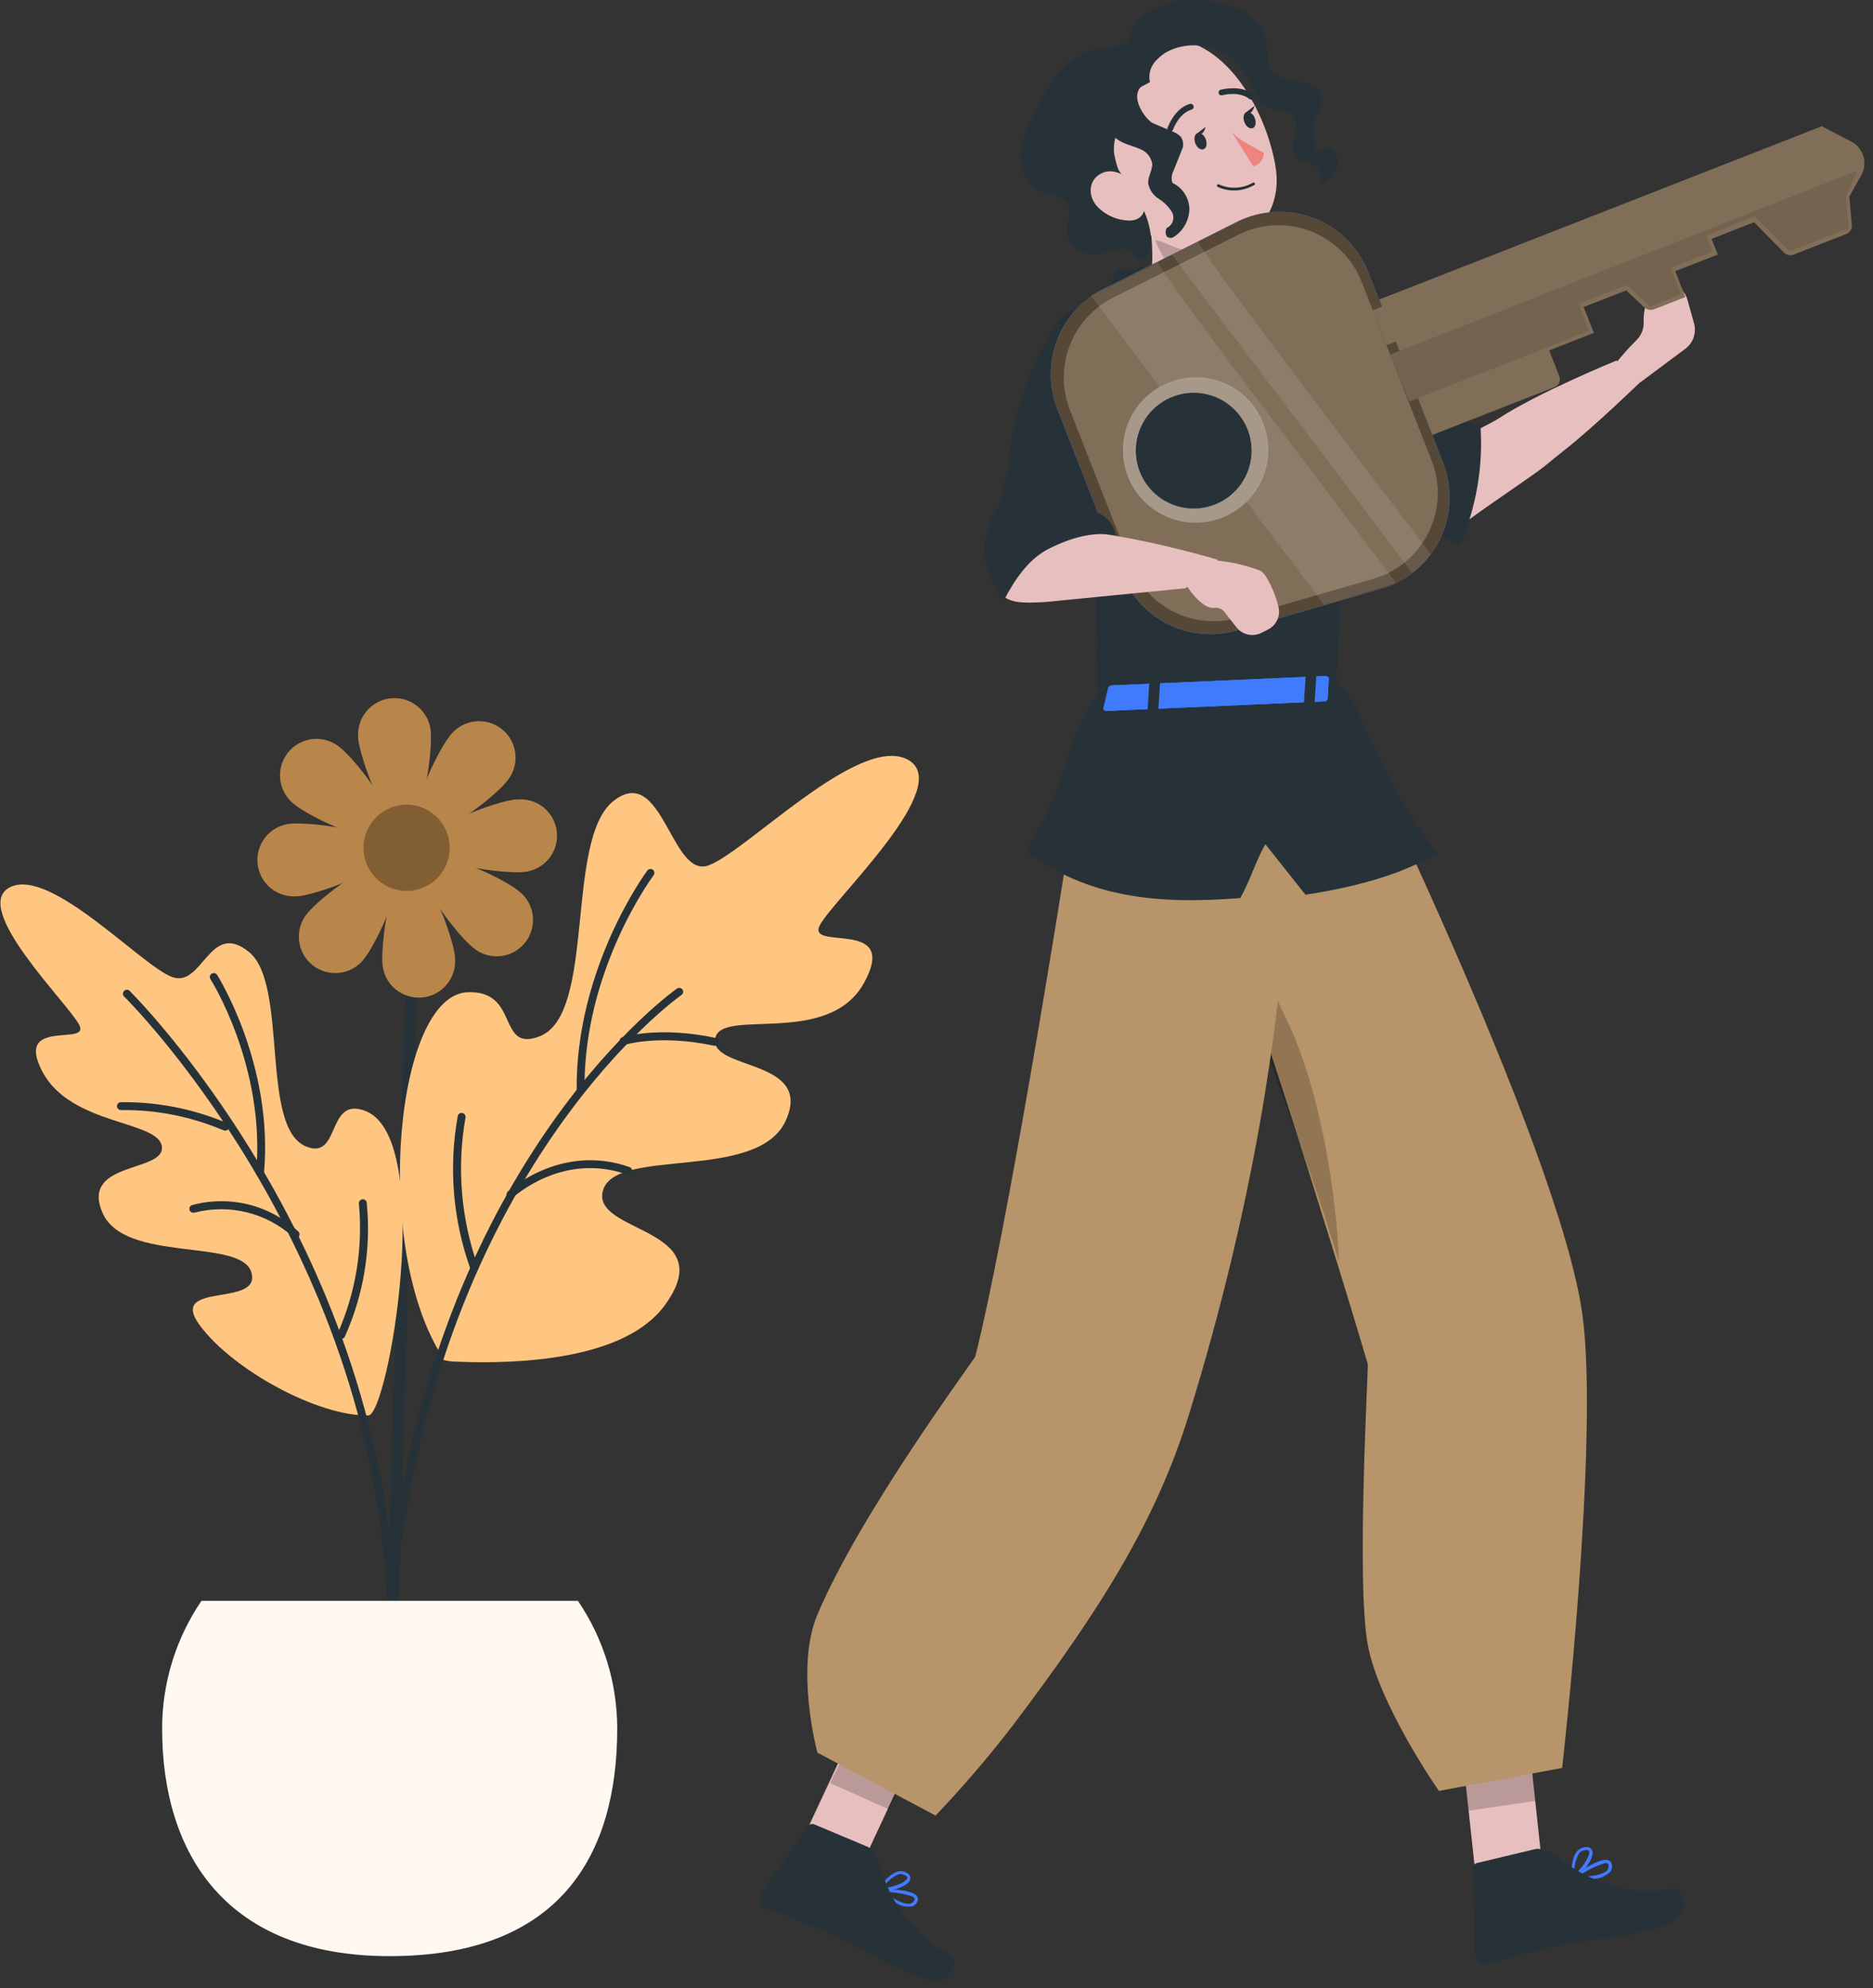 <svg width="212" height="225" viewBox="0 0 212 225" fill="none" xmlns="http://www.w3.org/2000/svg">
<rect x="0" y="0" width="212" height="225" fill="#333333" stroke="none"/>
<g clip-path="url(#clip0_2014_5082)">
<path d="M44.481 181.71C44.317 181.7 44.164 181.626 44.054 181.505C43.944 181.383 43.886 181.224 43.891 181.06C44.631 151.67 46.141 103.46 46.221 103.19C46.274 103.029 46.386 102.895 46.535 102.815C46.684 102.735 46.858 102.716 47.021 102.76C47.183 102.811 47.319 102.923 47.399 103.072C47.479 103.222 47.498 103.397 47.451 103.56C47.451 103.62 45.901 152 45.161 181.09C45.16 181.174 45.142 181.256 45.108 181.333C45.075 181.409 45.026 181.478 44.966 181.536C44.905 181.594 44.834 181.639 44.756 181.669C44.678 181.699 44.594 181.713 44.511 181.71H44.481Z" fill="#263238"/>
<path d="M40.531 83.57C40.781 85.83 43.531 93.68 45.751 93.44C47.971 93.2 48.981 84.94 48.751 82.68C48.633 81.593 48.088 80.597 47.236 79.911C46.384 79.226 45.294 78.907 44.206 79.025C43.119 79.143 42.123 79.688 41.438 80.541C40.752 81.393 40.433 82.483 40.551 83.57H40.531Z" fill="#B8864B"/>
<path d="M51.519 108.33C51.269 106.06 48.519 98.21 46.299 98.46C44.079 98.71 43.079 106.95 43.299 109.22C43.417 110.307 43.962 111.303 44.815 111.989C45.667 112.674 46.757 112.993 47.844 112.875C48.932 112.757 49.928 112.212 50.613 111.359C51.298 110.507 51.617 109.417 51.499 108.33H51.519Z" fill="#B8864B"/>
<path d="M33.702 101.44C35.962 101.2 43.812 98.49 43.562 96.22C43.312 93.95 35.072 93 32.812 93.22C32.273 93.278 31.752 93.442 31.277 93.702C30.802 93.962 30.383 94.313 30.043 94.735C29.704 95.157 29.451 95.642 29.299 96.162C29.147 96.682 29.099 97.227 29.157 97.765C29.215 98.303 29.379 98.825 29.639 99.3C29.899 99.775 30.25 100.194 30.672 100.534C31.095 100.873 31.579 101.126 32.099 101.278C32.619 101.43 33.163 101.478 33.702 101.42V101.44Z" fill="#B8864B"/>
<path d="M58.401 90.46C56.141 90.7 48.291 93.46 48.541 95.68C48.791 97.9 57.031 98.9 59.291 98.68C59.837 98.632 60.368 98.476 60.853 98.22C61.338 97.964 61.767 97.614 62.115 97.191C62.463 96.767 62.723 96.278 62.88 95.753C63.036 95.227 63.086 94.676 63.027 94.131C62.968 93.586 62.8 93.058 62.535 92.578C62.269 92.099 61.91 91.677 61.479 91.338C61.048 90.999 60.554 90.749 60.026 90.604C59.497 90.458 58.945 90.419 58.401 90.49V90.46Z" fill="#B8864B"/>
<path d="M33.389 91.08C35.159 92.51 42.629 96.14 44.059 94.37C45.489 92.6 40.329 86.08 38.559 84.65C38.141 84.279 37.651 83.998 37.121 83.822C36.591 83.646 36.03 83.58 35.473 83.627C34.916 83.674 34.375 83.834 33.881 84.096C33.388 84.359 32.953 84.719 32.603 85.154C32.253 85.59 31.994 86.092 31.844 86.63C31.694 87.168 31.654 87.731 31.727 88.285C31.801 88.839 31.986 89.373 32.272 89.853C32.557 90.333 32.938 90.751 33.389 91.08Z" fill="#B8864B"/>
<path d="M58.702 100.82C56.932 99.39 49.462 95.76 48.042 97.53C46.622 99.3 51.762 105.82 53.542 107.24C53.961 107.597 54.448 107.867 54.974 108.033C55.499 108.199 56.052 108.257 56.601 108.206C57.149 108.154 57.682 107.993 58.167 107.731C58.652 107.47 59.08 107.114 59.425 106.685C59.77 106.255 60.026 105.761 60.176 105.231C60.327 104.701 60.37 104.146 60.303 103.6C60.235 103.053 60.059 102.525 59.784 102.048C59.509 101.57 59.141 101.153 58.702 100.82Z" fill="#B8864B"/>
<path d="M41.161 108.58C42.591 106.81 46.221 99.34 44.441 97.92C42.661 96.5 36.161 101.64 34.731 103.42C34.047 104.273 33.73 105.362 33.849 106.449C33.968 107.536 34.514 108.531 35.366 109.215C36.219 109.899 37.309 110.217 38.395 110.098C39.482 109.979 40.477 109.433 41.161 108.58Z" fill="#B8864B"/>
<path d="M50.889 83.31C49.469 85.09 45.829 92.55 47.609 93.98C49.389 95.41 55.889 90.25 57.319 88.48C57.689 88.061 57.971 87.572 58.147 87.042C58.323 86.511 58.389 85.951 58.342 85.394C58.295 84.837 58.135 84.295 57.873 83.802C57.61 83.309 57.25 82.874 56.815 82.523C56.379 82.173 55.877 81.915 55.339 81.765C54.801 81.614 54.237 81.574 53.683 81.648C53.129 81.722 52.596 81.907 52.116 82.192C51.635 82.478 51.218 82.858 50.889 83.31Z" fill="#B8864B"/>
<path d="M41.17 96.48C41.277 97.439 41.665 98.344 42.285 99.082C42.906 99.821 43.731 100.358 44.657 100.628C45.583 100.897 46.568 100.886 47.488 100.596C48.408 100.306 49.221 99.75 49.825 98.999C50.429 98.247 50.797 97.333 50.882 96.372C50.967 95.411 50.765 94.447 50.302 93.601C49.84 92.755 49.136 92.065 48.282 91.618C47.427 91.171 46.459 90.987 45.5 91.09C44.862 91.159 44.243 91.352 43.679 91.661C43.116 91.969 42.618 92.385 42.216 92.886C41.814 93.387 41.514 93.962 41.335 94.579C41.156 95.195 41.1 95.842 41.17 96.48Z" fill="#825E33"/>
<path d="M41.7 160.18C36.07 160.3 26.43 155.1 22.64 150.02C18.85 144.94 29.58 148.02 28.46 144.02C27.34 140.02 14.05 143.02 11.58 137.2C9.11 131.38 18.71 132.71 18.32 129.74C17.93 126.77 7.99 127.4 4.78 121.24C1.57 115.08 10.33 118.5 8.95 115.95C7.57 113.4 -3.42 102.65 1.16 100.39C5.74 98.13 16.04 109.32 19.49 110.57C22.94 111.82 23.72 104.06 28.2 107.75C32.68 111.44 29.39 127.66 34.67 129.75C38.6 131.33 36.91 123.92 41.43 125.75C49.31 129.02 43.94 160.13 41.7 160.18Z" fill="#FFC682"/>
<path d="M49.75 153.03C49.84 153.19 49 154.03 51.75 154.1C58.6 154.38 70.75 153.92 75.26 147.69C81.76 138.8 66.78 139.62 68.26 134.69C69.74 129.76 85.81 133.79 88.95 126.79C92.09 119.79 80.38 121.16 80.95 117.55C81.52 113.94 93.77 118.62 97.82 111.19C101.87 103.76 91.14 107.74 92.82 104.66C94.5 101.58 108.22 88.8 102.7 85.94C97.18 83.08 84.39 96.46 80.17 97.94C75.95 99.42 74.97 86.26 69.43 90.65C63.89 95.04 67.52 114.83 61.05 117.29C56.23 119.12 58.86 112.02 52.91 112.29C44.84 112.62 42.18 140.38 49.75 153.03Z" fill="#FFC682"/>
<path d="M44.621 177.27C44.562 177.264 44.505 177.246 44.453 177.217C44.401 177.188 44.356 177.15 44.32 177.103C44.283 177.056 44.257 177.003 44.241 176.945C44.226 176.888 44.223 176.828 44.231 176.77C49.851 130.77 76.361 112.05 76.631 111.87C76.679 111.837 76.733 111.814 76.79 111.802C76.847 111.79 76.905 111.789 76.962 111.8C77.019 111.811 77.074 111.833 77.123 111.864C77.171 111.896 77.213 111.937 77.246 111.985C77.279 112.033 77.302 112.087 77.314 112.144C77.326 112.2 77.326 112.259 77.316 112.316C77.305 112.373 77.283 112.428 77.252 112.476C77.22 112.525 77.179 112.567 77.131 112.6C76.871 112.79 50.691 131.29 45.131 176.88C45.124 176.939 45.105 176.996 45.075 177.048C45.045 177.1 45.005 177.146 44.958 177.182C44.91 177.218 44.856 177.245 44.798 177.26C44.74 177.275 44.68 177.278 44.621 177.27Z" fill="#263238"/>
<path d="M70.549 118.26C70.459 118.258 70.372 118.228 70.301 118.174C70.229 118.12 70.176 118.045 70.149 117.96C70.111 117.847 70.119 117.724 70.171 117.617C70.224 117.51 70.316 117.429 70.429 117.39C70.599 117.34 74.549 116.09 81.009 117.46C81.124 117.486 81.225 117.556 81.29 117.655C81.355 117.754 81.38 117.874 81.359 117.99C81.335 118.107 81.265 118.209 81.166 118.274C81.067 118.34 80.945 118.364 80.829 118.34C74.609 117.02 70.749 118.23 70.709 118.24C70.657 118.257 70.603 118.264 70.549 118.26Z" fill="#263238"/>
<path d="M65.701 123.85C65.586 123.847 65.477 123.8 65.397 123.718C65.316 123.635 65.271 123.525 65.271 123.41C65.131 109.49 73.191 98.62 73.271 98.51C73.344 98.419 73.449 98.36 73.564 98.343C73.679 98.326 73.796 98.354 73.891 98.42C73.939 98.456 73.978 98.5 74.008 98.551C74.039 98.602 74.058 98.658 74.067 98.716C74.075 98.775 74.072 98.835 74.057 98.892C74.043 98.949 74.017 99.003 73.981 99.05C73.901 99.15 65.981 109.8 66.161 123.4C66.161 123.518 66.115 123.631 66.033 123.715C65.951 123.799 65.839 123.847 65.721 123.85H65.701Z" fill="#263238"/>
<path d="M57.761 135.63C57.704 135.629 57.648 135.616 57.596 135.592C57.544 135.568 57.498 135.533 57.461 135.49C57.419 135.449 57.386 135.4 57.363 135.346C57.34 135.292 57.328 135.234 57.328 135.175C57.328 135.116 57.34 135.058 57.363 135.004C57.386 134.95 57.419 134.901 57.461 134.86C57.521 134.81 63.461 129.29 71.301 132.09C71.398 132.14 71.473 132.224 71.513 132.325C71.553 132.426 71.555 132.539 71.518 132.641C71.481 132.744 71.409 132.83 71.314 132.883C71.219 132.936 71.108 132.953 71.001 132.93C63.701 130.31 58.131 135.46 58.081 135.51C58.039 135.551 57.988 135.583 57.933 135.603C57.878 135.624 57.82 135.633 57.761 135.63Z" fill="#263238"/>
<path d="M53.628 143.85C53.545 143.845 53.465 143.817 53.396 143.769C53.327 143.722 53.273 143.656 53.238 143.58C51.261 138.05 50.769 132.099 51.808 126.32C51.817 126.262 51.837 126.206 51.867 126.156C51.898 126.106 51.938 126.062 51.985 126.027C52.033 125.993 52.087 125.968 52.144 125.955C52.201 125.942 52.26 125.94 52.318 125.95C52.434 125.97 52.538 126.034 52.607 126.129C52.677 126.225 52.706 126.343 52.688 126.46C51.699 132.075 52.171 137.85 54.058 143.23C54.081 143.283 54.094 143.34 54.095 143.398C54.096 143.456 54.085 143.514 54.064 143.568C54.042 143.622 54.011 143.671 53.97 143.712C53.93 143.754 53.882 143.787 53.828 143.81C53.765 143.837 53.697 143.851 53.628 143.85Z" fill="#263238"/>
<path d="M44.789 193.71C44.677 193.705 44.572 193.658 44.494 193.578C44.416 193.498 44.371 193.391 44.369 193.28L43.789 181.09C42.079 140.56 14.289 113 14.009 112.73C13.942 112.644 13.909 112.538 13.915 112.429C13.921 112.321 13.965 112.219 14.041 112.141C14.116 112.063 14.217 112.015 14.325 112.006C14.433 111.996 14.541 112.026 14.629 112.09C14.909 112.37 42.959 140.16 44.679 181.09L45.259 193.28C45.261 193.398 45.218 193.512 45.138 193.598C45.057 193.684 44.946 193.735 44.829 193.74L44.789 193.71Z" fill="#263238"/>
<path d="M25.468 127.94H25.398C25.351 127.937 25.306 127.919 25.268 127.89L25.118 127.84C21.503 126.329 17.617 125.574 13.698 125.62C13.581 125.623 13.467 125.579 13.381 125.499C13.295 125.419 13.244 125.308 13.238 125.19C13.237 125.131 13.247 125.072 13.269 125.017C13.29 124.962 13.322 124.912 13.363 124.869C13.404 124.826 13.453 124.792 13.507 124.768C13.561 124.744 13.619 124.731 13.678 124.73C17.729 124.682 21.747 125.458 25.488 127.01L25.628 127.07H25.708C25.797 127.113 25.868 127.185 25.91 127.274C25.952 127.364 25.962 127.464 25.938 127.56C25.923 127.671 25.866 127.773 25.779 127.844C25.692 127.914 25.58 127.949 25.468 127.94Z" fill="#263238"/>
<path d="M29.398 133.17C29.34 133.166 29.283 133.151 29.23 133.124C29.178 133.098 29.132 133.061 29.095 133.016C29.057 132.971 29.029 132.919 29.013 132.863C28.996 132.807 28.991 132.748 28.998 132.69C30.068 120.69 23.878 110.88 23.808 110.79C23.751 110.689 23.735 110.571 23.764 110.459C23.792 110.347 23.862 110.25 23.96 110.188C24.057 110.127 24.175 110.105 24.288 110.128C24.401 110.15 24.502 110.216 24.568 110.31C24.628 110.41 30.988 120.49 29.878 132.77C29.873 132.828 29.857 132.884 29.83 132.936C29.803 132.987 29.766 133.033 29.721 133.07C29.677 133.107 29.625 133.135 29.57 133.152C29.514 133.17 29.456 133.176 29.398 133.17Z" fill="#263238"/>
<path d="M33.458 140.1C33.345 140.098 33.237 140.051 33.158 139.97C31.671 138.624 29.872 137.669 27.924 137.191C25.976 136.712 23.94 136.726 21.998 137.23C21.883 137.26 21.76 137.244 21.657 137.184C21.554 137.124 21.479 137.025 21.448 136.91C21.433 136.853 21.43 136.794 21.438 136.737C21.446 136.679 21.465 136.623 21.495 136.573C21.525 136.523 21.564 136.479 21.611 136.444C21.658 136.409 21.712 136.384 21.768 136.37C23.859 135.81 26.057 135.792 28.157 136.317C30.256 136.842 32.187 137.893 33.768 139.37C33.81 139.411 33.844 139.46 33.867 139.514C33.889 139.568 33.901 139.626 33.901 139.685C33.901 139.744 33.889 139.802 33.867 139.856C33.844 139.91 33.81 139.959 33.768 140C33.726 140.036 33.677 140.064 33.623 140.081C33.57 140.098 33.514 140.105 33.458 140.1Z" fill="#263238"/>
<path d="M38.611 151.52C38.545 151.519 38.48 151.502 38.422 151.47C38.369 151.444 38.323 151.407 38.285 151.362C38.247 151.318 38.218 151.266 38.2 151.21C38.182 151.154 38.176 151.095 38.181 151.037C38.187 150.978 38.204 150.922 38.231 150.87C40.27 146.265 41.093 141.214 40.621 136.2C40.613 136.082 40.651 135.966 40.728 135.876C40.805 135.786 40.914 135.73 41.032 135.72C41.09 135.714 41.149 135.721 41.205 135.739C41.261 135.756 41.313 135.785 41.358 135.823C41.403 135.862 41.44 135.908 41.466 135.961C41.492 136.014 41.508 136.071 41.511 136.13C42.022 141.311 41.163 146.535 39.022 151.28C38.983 151.355 38.924 151.417 38.852 151.46C38.779 151.503 38.696 151.523 38.611 151.52Z" fill="#263238"/>
<path d="M69.862 195.63C69.862 209.84 63.462 221.37 44.102 221.37C25.622 221.37 18.352 209.84 18.352 195.63C18.348 190.469 19.898 185.427 22.802 181.16H65.412C68.315 185.427 69.865 190.469 69.862 195.63Z" fill="#FFF9F2"/>
</g>
<path d="M167.153 213.449L174.691 212.352L172.784 194.711L165.246 195.816L167.153 213.449Z" fill="#E8BFBF"/>
<path d="M180.487 212.617C181.14 212.567 181.758 212.301 182.242 211.86C182.344 211.732 182.412 211.581 182.443 211.42C182.473 211.259 182.464 211.094 182.416 210.937C182.394 210.84 182.348 210.751 182.282 210.677C182.215 210.603 182.132 210.546 182.038 210.513C181.031 210.15 178.254 212.186 177.966 212.413C177.936 212.436 177.913 212.468 177.9 212.504C177.888 212.541 177.887 212.58 177.898 212.617C177.911 212.651 177.934 212.68 177.963 212.701C177.993 212.721 178.029 212.731 178.065 212.731C178.874 212.765 179.684 212.727 180.487 212.617ZM181.546 210.846C181.658 210.82 181.775 210.82 181.887 210.846C181.926 210.859 181.962 210.881 181.99 210.912C182.017 210.942 182.037 210.98 182.046 211.02C182.077 211.124 182.083 211.234 182.063 211.341C182.043 211.447 181.998 211.548 181.932 211.633C181.546 212.11 180.312 212.39 178.602 212.39C179.498 211.721 180.501 211.209 181.569 210.877L181.546 210.846Z" fill="#407BFF"/>
<path d="M178.11 212.738H178.171C179.011 212.186 180.517 210.263 180.229 209.438C180.171 209.293 180.062 209.173 179.924 209.1C179.786 209.027 179.626 209.004 179.473 209.037C179.292 209.043 179.113 209.085 178.949 209.162C178.785 209.238 178.639 209.348 178.519 209.484C177.709 210.422 177.868 212.511 177.868 212.572C177.869 212.602 177.876 212.632 177.889 212.659C177.902 212.687 177.92 212.711 177.944 212.731C177.969 212.743 177.998 212.751 178.026 212.752C178.055 212.753 178.084 212.749 178.11 212.738ZM179.374 209.393L179.48 209.34C179.813 209.34 179.851 209.454 179.859 209.491C180.04 209.998 179.034 211.474 178.201 212.155C178.126 211.284 178.33 210.412 178.784 209.665C178.944 209.5 179.16 209.4 179.389 209.385L179.374 209.393Z" fill="#407BFF"/>
<path d="M173.889 209.226L167.206 210.823C167.061 210.852 166.932 210.934 166.844 211.053C166.756 211.172 166.715 211.319 166.729 211.466L166.949 221.146C166.971 221.307 167.025 221.461 167.107 221.601C167.189 221.741 167.298 221.863 167.427 221.961C167.556 222.058 167.704 222.129 167.861 222.17C168.017 222.211 168.181 222.22 168.341 222.198C168.389 222.202 168.437 222.202 168.485 222.198C171.376 221.441 172.746 220.987 176.424 220.132C178.695 219.617 185.831 219.072 188.76 217.771C191.689 216.469 190.546 213.502 189.214 213.782C184.916 214.705 179.376 212.866 176.265 210.066C175.872 209.832 174.381 209.113 173.889 209.226Z" fill="#263238"/>
<path opacity="0.2" d="M172.784 194.711L173.768 203.808L166.23 204.913L165.238 195.823L172.784 194.711Z" fill="black"/>
<path d="M176.816 200.069L162.868 202.672C162.868 202.672 156.094 193 154.815 186.136C153.483 178.984 154.906 154.645 154.815 154.35C150.872 141.03 140.148 106.519 134.979 93.805C132.111 86.766 130.098 82.029 130.098 82.029L131.543 81.703L142.933 77.041L151.258 78.6C151.258 78.6 176.468 129.587 179.109 148.764C181.054 163.068 176.816 200.069 176.816 200.069Z" fill="#B79469"/>
<path opacity="0.2" d="M151.535 142.786C147.592 129.466 139.631 109.267 134.454 96.567L131.026 84.458L130.367 82.127L131.571 84.329L145.08 114.254C151.043 125.765 151.626 143.111 151.535 142.786Z" fill="black"/>
<path d="M90.312 209.294L97.033 212.125L104.2 196.739L97.48 193.916L90.312 209.294Z" fill="#E8BFBF"/>
<path d="M101.411 215.349C101.943 215.683 102.573 215.824 103.197 215.75C103.349 215.71 103.488 215.633 103.603 215.526C103.718 215.42 103.805 215.286 103.856 215.137C103.894 215.051 103.91 214.956 103.9 214.862C103.891 214.767 103.857 214.677 103.803 214.6C103.227 213.752 99.95 213.76 99.587 213.76C99.551 213.764 99.517 213.777 99.487 213.798C99.458 213.819 99.435 213.848 99.421 213.881C99.411 213.915 99.412 213.951 99.423 213.985C99.433 214.018 99.454 214.048 99.481 214.07C100.084 214.555 100.73 214.983 101.411 215.349ZM103.227 214.593C103.332 214.636 103.424 214.707 103.492 214.797C103.511 214.83 103.521 214.868 103.521 214.907C103.521 214.945 103.511 214.983 103.492 215.016C103.457 215.113 103.4 215.201 103.325 215.271C103.25 215.342 103.159 215.395 103.061 215.425C102.486 215.576 101.388 215.092 100.034 214.123C101.113 214.099 102.188 214.26 103.212 214.6L103.227 214.593Z" fill="#407BFF"/>
<path d="M99.509 214.1H99.569C100.53 214.153 102.778 213.518 103.028 212.723C103.068 212.575 103.055 212.418 102.99 212.279C102.924 212.14 102.812 212.029 102.672 211.966C102.531 211.867 102.37 211.799 102.2 211.766C102.031 211.734 101.856 211.737 101.688 211.777C100.523 212.034 99.486 213.722 99.418 213.79C99.405 213.816 99.398 213.844 99.398 213.873C99.398 213.902 99.405 213.931 99.418 213.957C99.419 213.986 99.428 214.015 99.444 214.04C99.46 214.065 99.482 214.086 99.509 214.1ZM102.377 212.231H102.483C102.748 212.405 102.702 212.526 102.687 212.564C102.543 213.048 100.939 213.624 99.91 213.684C100.339 212.968 100.986 212.409 101.756 212.087C101.977 212.05 102.203 212.096 102.392 212.216L102.377 212.231Z" fill="#407BFF"/>
<path d="M98.253 209.015L92.198 206.472C92.067 206.406 91.916 206.393 91.775 206.435C91.634 206.477 91.515 206.572 91.442 206.699L86.144 214.267C86.07 214.404 86.023 214.554 86.007 214.708C85.99 214.863 86.005 215.019 86.049 215.168C86.093 215.317 86.166 215.456 86.265 215.577C86.363 215.698 86.484 215.798 86.621 215.872L86.749 215.932C89.391 217.014 90.723 217.408 94.045 218.831C96.081 219.709 101.908 223.334 104.905 223.977C107.902 224.62 108.689 221.707 107.509 221.154C103.672 219.436 100.448 214.895 99.608 210.967C99.418 210.589 98.677 209.189 98.253 209.015Z" fill="#263238"/>
<path opacity="0.2" d="M104.496 196.921L100.606 204.761L93.953 201.779L97.836 193.939L104.496 196.921Z" fill="black"/>
<path d="M105.896 205.465L92.515 198.336C92.515 198.336 89.95 188.808 92.515 182.73C97.45 171.038 110.3 153.843 110.384 153.517C113.812 140.061 119.821 103.197 121.88 89.642C123.015 82.127 123.688 80.508 123.688 80.508L125.104 80.969L145.538 81.007C145.538 81.007 149.397 112.036 134.594 160.018C130.916 171.961 124.756 181.89 114.592 195.324C111.87 198.852 108.968 202.237 105.896 205.465Z" fill="#B79469"/>
<path d="M163.719 55.677C164.029 53.217 165.07 50.907 166.708 49.047C167.124 48.608 168.721 47.942 169.629 47.352C174.072 44.438 182.972 40.798 182.972 40.798L185.719 43.189C185.719 43.189 180.301 48.426 177.077 50.939C176.441 51.438 175.707 52.036 174.935 52.672C173.527 53.837 166.928 58.189 165.671 59.287L163.719 55.677Z" fill="#E8BFBF"/>
<path d="M190.795 39.443L185.717 43.227L182.871 41.131C183.602 40.206 184.388 39.327 185.225 38.497C185.482 38.247 185.687 37.948 185.827 37.618C185.968 37.288 186.041 36.933 186.042 36.575C185.985 35.404 186.246 34.24 186.799 33.207C186.798 33.187 186.798 33.166 186.799 33.146C187.058 32.782 187.415 32.499 187.829 32.33C188.243 32.161 188.696 32.114 189.136 32.193C189.575 32.273 189.983 32.476 190.312 32.779C190.641 33.081 190.877 33.471 190.992 33.903L191.749 36.612C191.887 37.126 191.871 37.669 191.701 38.172C191.532 38.676 191.216 39.118 190.795 39.443Z" fill="#E8BFBF"/>
<path d="M165.337 56.691L163.997 57.917C163.581 57.584 162.923 57.046 162.09 56.35C155.566 50.939 139.212 37.8 145.728 34.054C151.321 30.838 157.254 40.669 160.213 43.628C161.603 45.109 162.807 46.753 163.801 48.525C165.193 51.037 166.222 54.072 165.337 56.691Z" fill="#263238"/>
<path d="M163.794 47.352C161.473 49.05 159.511 51.19 158.02 53.648C158.566 55.437 159.489 57.087 160.727 58.489C161.964 59.891 163.487 61.012 165.194 61.776C167.091 57.475 167.904 52.774 167.563 48.086C166.382 47.813 164.975 47.609 163.794 47.352Z" fill="#263238"/>
<path d="M127.879 33.29C125.541 34.047 122.869 33.434 121.371 35.379C119.872 37.324 119.426 39.874 119.426 42.326C119.564 45.737 120.087 49.121 120.985 52.415C121.923 56.451 122.864 60.475 123.808 64.486C124.451 67.241 123.77 80.038 124.459 80.25C124.459 80.25 145.854 79.834 151.22 79.077C151.22 79.077 151.681 65.924 152.113 61.444C152.211 60.452 153.717 56.229 153.891 55.17C154.731 50.175 153.089 46.655 151.363 41.888C151.363 41.888 147.579 34.266 145.725 34.054C142.433 33.684 134.38 31.163 127.879 33.29Z" fill="#263238"/>
<path d="M126.967 39.594C126.891 39.155 123.092 31.481 119.452 36.847C114.388 44.309 114.048 53.679 114.048 53.679C114.048 53.679 110.937 62.76 113.102 64.773C115.266 66.787 117.643 68.043 119.156 66.915C120.225 65.982 121.077 64.828 121.654 63.532C121.654 63.532 128.314 47.405 126.967 39.594Z" fill="#263238"/>
<path d="M126.73 30.445C126.361 30.777 126.072 31.189 125.887 31.65C125.702 32.111 125.625 32.608 125.661 33.103C125.698 33.598 125.847 34.078 126.098 34.507C126.349 34.936 126.694 35.301 127.108 35.576C126.886 36.354 126.888 37.179 127.114 37.956C127.34 38.733 127.781 39.43 128.386 39.968C128.991 40.506 129.735 40.862 130.533 40.995C131.331 41.128 132.151 41.034 132.898 40.722C132.262 41.872 132.981 43.394 134.094 44.105C135.267 44.712 136.558 45.058 137.878 45.119C139.202 45.182 140.474 45.662 141.51 46.489L145.552 40.669C146.145 39.958 146.53 39.096 146.664 38.179C146.702 37.263 146.006 36.249 145.09 36.317C145.549 35.822 145.805 35.172 145.806 34.496C145.807 33.821 145.554 33.17 145.097 32.673C144.64 32.176 144.013 31.869 143.339 31.814C142.666 31.758 141.997 31.959 141.465 32.374C141.53 31.977 141.477 31.57 141.313 31.203C141.149 30.836 140.881 30.525 140.542 30.308C139.854 29.893 139.073 29.657 138.271 29.62L126.73 30.445Z" fill="#263238"/>
<path d="M129.161 20.568C130.213 24.428 131.492 31.549 128.941 34.365C133.615 36.382 137.823 39.343 141.3 43.061C142.219 42.216 142.849 41.104 143.102 39.882C143.354 38.66 143.216 37.389 142.708 36.249C142.41 35.526 141.97 34.869 141.414 34.319C140.857 33.769 140.196 33.337 139.469 33.048C136.653 31.852 136.631 29.09 137.1 26.433L129.161 20.568Z" fill="#E8BFBF"/>
<path opacity="0.2" d="M130.75 27.145L133.406 27.864C134.545 28.173 135.736 28.243 136.903 28.068C136.805 28.886 136.89 29.716 137.153 30.497C136.264 30.841 135.294 30.918 134.361 30.721C133.429 30.523 132.574 30.059 131.9 29.385C131.409 28.699 131.021 27.944 130.75 27.145Z" fill="black"/>
<path d="M124.01 17.276C126.818 23.209 127.885 25.782 132.214 27.674C138.737 30.528 145.397 25.76 144.413 19.107C143.52 13.121 139.07 4.41 132.146 4.38C130.621 4.366 129.118 4.741 127.779 5.47C126.441 6.2 125.31 7.259 124.495 8.547C123.681 9.836 123.208 11.311 123.123 12.834C123.038 14.356 123.343 15.874 124.01 17.246V17.276Z" fill="#E8BFBF"/>
<path d="M127.096 5.939C125.045 4.985 122.502 5.765 120.792 7.263C119.082 8.762 117.999 10.926 117.008 13.008C116.411 14.115 115.953 15.292 115.646 16.512C115.34 17.746 115.507 19.05 116.115 20.167C116.439 20.689 116.883 21.126 117.409 21.443C117.935 21.761 118.529 21.948 119.142 21.991C119.519 22.014 119.883 22.14 120.193 22.355C120.504 22.569 120.75 22.865 120.905 23.209C121.061 23.846 121.061 24.51 120.905 25.147C120.762 25.764 120.762 26.406 120.905 27.024C121.112 27.509 121.45 27.927 121.883 28.229C122.315 28.532 122.823 28.707 123.35 28.734C124.404 28.763 125.454 28.594 126.445 28.235C126.747 28.131 127.071 28.111 127.384 28.175C127.697 28.238 127.987 28.385 128.224 28.598C128.345 28.709 128.447 28.84 128.527 28.984C128.604 29.115 128.716 29.223 128.85 29.294C128.985 29.366 129.137 29.398 129.289 29.389C129.441 29.38 129.587 29.328 129.712 29.241C129.836 29.153 129.934 29.033 129.995 28.893C130.911 26.713 129.579 23.24 127.596 20.568C126.544 19.16 126.597 19.516 126.188 17.806C125.84 16.383 126.362 14.9 126.998 13.583C127.853 11.819 128.943 10.109 128.602 8.005C128.538 7.564 128.367 7.146 128.105 6.786C127.843 6.425 127.496 6.135 127.096 5.939Z" fill="#263238"/>
<path d="M124.178 23.353C125.113 24.345 126.404 24.924 127.766 24.965C129.575 25.01 130.036 23.285 129.158 21.809C128.401 20.485 126.479 18.872 124.844 19.538C123.21 20.204 123.043 22.081 124.178 23.353Z" fill="#E8BFBF"/>
<path d="M135.292 16.224C135.504 16.739 135.92 17.019 136.246 16.882C136.571 16.746 136.654 16.254 136.473 15.747C136.291 15.24 135.852 14.99 135.519 15.089C135.186 15.187 135.118 15.725 135.292 16.224Z" fill="#263238"/>
<path d="M140.855 13.832C141.059 14.355 141.476 14.627 141.801 14.498C142.126 14.37 142.21 13.87 142.028 13.363C141.846 12.856 141.407 12.606 141.082 12.705C140.757 12.803 140.658 13.34 140.855 13.832Z" fill="#263238"/>
<path d="M140.938 12.795L141.989 11.97C141.989 11.97 141.762 13.143 140.938 12.795Z" fill="#263238"/>
<path d="M139.414 14.945C140.701 16.216 141.684 16.459 143.062 17.321C143.048 17.669 142.924 18.003 142.708 18.275C142.492 18.547 142.194 18.743 141.859 18.835L139.414 14.945Z" fill="#ED847E"/>
<path d="M141.271 21.264C141.512 21.176 141.745 21.067 141.967 20.939C142.002 20.919 142.028 20.887 142.04 20.849C142.051 20.811 142.047 20.769 142.028 20.734C142.006 20.7 141.973 20.675 141.934 20.664C141.894 20.653 141.853 20.656 141.816 20.674C141.237 21.01 140.586 21.203 139.918 21.238C139.249 21.272 138.582 21.146 137.972 20.87C137.934 20.852 137.891 20.849 137.852 20.861C137.812 20.874 137.779 20.902 137.76 20.939C137.749 20.956 137.742 20.976 137.74 20.997C137.737 21.017 137.738 21.038 137.744 21.058C137.75 21.077 137.759 21.096 137.773 21.112C137.786 21.128 137.802 21.141 137.82 21.151C138.359 21.399 138.941 21.537 139.534 21.556C140.127 21.576 140.718 21.476 141.271 21.264Z" fill="#263238"/>
<path d="M135.108 12.099C135.105 12.169 135.079 12.235 135.036 12.289C134.992 12.344 134.933 12.383 134.866 12.402C133.413 12.833 132.77 14.672 132.77 14.672C132.756 14.713 132.735 14.751 132.707 14.783C132.679 14.816 132.645 14.842 132.607 14.862C132.568 14.881 132.527 14.893 132.484 14.896C132.441 14.899 132.398 14.894 132.357 14.88C132.317 14.867 132.279 14.846 132.246 14.818C132.214 14.79 132.187 14.756 132.168 14.717C132.149 14.679 132.137 14.637 132.134 14.595C132.131 14.552 132.136 14.509 132.149 14.468C132.202 14.392 132.906 12.281 134.677 11.751C134.761 11.73 134.85 11.741 134.926 11.783C135.002 11.825 135.059 11.895 135.086 11.978C135.104 12.016 135.111 12.057 135.108 12.099Z" fill="#263238"/>
<path d="M141.806 11.206C141.749 11.246 141.682 11.268 141.613 11.268C141.544 11.268 141.476 11.246 141.42 11.206C140.239 10.253 138.355 10.775 138.347 10.782C138.306 10.795 138.263 10.8 138.22 10.795C138.177 10.791 138.135 10.779 138.097 10.758C138.059 10.738 138.025 10.71 137.998 10.677C137.971 10.643 137.951 10.604 137.939 10.563C137.915 10.48 137.924 10.39 137.965 10.314C138.006 10.238 138.075 10.18 138.158 10.154C138.249 10.154 140.428 9.534 141.829 10.684C141.894 10.74 141.936 10.819 141.946 10.904C141.956 10.99 141.933 11.076 141.882 11.146C141.86 11.17 141.834 11.191 141.806 11.206Z" fill="#263238"/>
<path d="M135.41 15.172L136.462 14.355C136.462 14.355 136.22 15.528 135.41 15.172Z" fill="#263238"/>
<path d="M127.549 4.947C126.72 5.02 125.92 5.28 125.206 5.708C124.493 6.135 123.886 6.719 123.431 7.415C122.826 8.353 122.614 9.776 123.507 10.442C123.963 10.72 124.487 10.864 125.021 10.858C127.291 11.062 130.16 9.284 130.16 9.284C129.274 5.5 137.168 2.609 141.058 8.436C142.2 10.147 141.89 11.388 143.79 12.182C144.683 12.553 145.863 12.447 146.439 13.235C147.385 14.529 145.561 16.723 146.719 17.836C147.513 18.593 149.315 18.305 149.428 19.402C149.473 19.917 149.14 20.659 149.632 20.81C149.905 20.893 150.162 20.644 150.336 20.417C150.809 19.909 151.156 19.297 151.35 18.631C151.443 18.297 151.422 17.943 151.292 17.623C151.162 17.302 150.93 17.034 150.631 16.86C150.147 16.64 148.868 16.86 148.951 17.404C148.755 16.204 148.692 14.986 148.762 13.772C148.974 12.758 149.943 11.872 149.648 10.873C149.352 9.874 148.073 9.36 146.976 9.223C145.879 9.087 144.63 8.928 143.949 8.05C143.268 7.172 143.54 5.659 143.298 4.44C143.095 3.679 142.715 2.976 142.189 2.389C141.663 1.803 141.006 1.349 140.271 1.065C135.843 -0.835 129.055 -0.562 127.549 4.947Z" fill="#263238"/>
<path d="M140.015 25.109L124.878 32.715C122.472 33.921 120.604 35.984 119.643 38.498C118.682 41.013 118.698 43.796 119.687 46.3L126.967 64.917C127.95 67.419 129.83 69.463 132.24 70.652C134.65 71.84 137.417 72.086 140 71.343L156.271 66.65C157.714 66.237 159.055 65.526 160.207 64.564C161.359 63.602 162.298 62.409 162.963 61.063C163.627 59.718 164.004 58.248 164.067 56.748C164.131 55.248 163.88 53.752 163.332 52.354L154.894 30.846C154.35 29.447 153.52 28.176 152.457 27.116C151.394 26.057 150.122 25.23 148.721 24.69C147.321 24.15 145.823 23.909 144.324 23.981C142.825 24.053 141.357 24.437 140.015 25.109ZM137.51 57.077C136.301 57.55 134.979 57.655 133.711 57.377C132.444 57.1 131.286 56.453 130.386 55.517C129.487 54.582 128.884 53.401 128.656 52.123C128.427 50.845 128.583 49.528 129.103 48.339C129.623 47.15 130.484 46.142 131.577 45.442C132.67 44.742 133.946 44.382 135.244 44.407C136.542 44.433 137.803 44.843 138.867 45.585C139.932 46.327 140.753 47.369 141.226 48.578C141.544 49.381 141.7 50.24 141.686 51.105C141.671 51.969 141.486 52.822 141.141 53.615C140.795 54.407 140.297 55.124 139.674 55.723C139.051 56.322 138.315 56.793 137.51 57.107V57.077Z" fill="#407BFF"/>
<path d="M140.015 25.109L124.878 32.715C122.472 33.921 120.604 35.984 119.643 38.498C118.682 41.013 118.698 43.796 119.687 46.3L126.967 64.917C127.95 67.419 129.83 69.463 132.24 70.652C134.65 71.84 137.417 72.086 140 71.343L156.271 66.65C157.714 66.237 159.055 65.526 160.207 64.564C161.359 63.602 162.298 62.409 162.963 61.063C163.627 59.718 164.004 58.248 164.067 56.748C164.131 55.248 163.88 53.752 163.332 52.354L154.894 30.846C154.35 29.447 153.52 28.176 152.457 27.116C151.394 26.057 150.122 25.23 148.721 24.69C147.321 24.15 145.823 23.909 144.324 23.981C142.825 24.053 141.357 24.437 140.015 25.109ZM137.51 57.077C136.301 57.55 134.979 57.655 133.711 57.377C132.444 57.1 131.286 56.453 130.386 55.517C129.487 54.582 128.884 53.401 128.656 52.123C128.427 50.845 128.583 49.528 129.103 48.339C129.623 47.15 130.484 46.142 131.577 45.442C132.67 44.742 133.946 44.382 135.244 44.407C136.542 44.433 137.803 44.843 138.867 45.585C139.932 46.327 140.753 47.369 141.226 48.578C141.544 49.381 141.7 50.24 141.686 51.105C141.671 51.969 141.486 52.822 141.141 53.615C140.795 54.407 140.297 55.124 139.674 55.723C139.051 56.322 138.315 56.793 137.51 57.107V57.077Z" fill="#564837"/>
<path d="M140.166 26.562L125.976 33.691C123.725 34.822 121.977 36.752 121.076 39.104C120.174 41.456 120.184 44.06 121.102 46.406L127.951 63.858C128.867 66.209 130.628 68.134 132.889 69.254C135.15 70.374 137.749 70.609 140.174 69.912L155.431 65.508C156.782 65.118 158.037 64.451 159.115 63.549C160.193 62.647 161.071 61.53 161.693 60.269C162.315 59.008 162.667 57.631 162.726 56.227C162.786 54.822 162.551 53.421 162.038 52.112L154.13 31.92C153.617 30.609 152.837 29.42 151.838 28.428C150.84 27.436 149.645 26.663 148.331 26.158C147.017 25.654 145.612 25.429 144.206 25.499C142.8 25.568 141.424 25.93 140.166 26.562ZM129.003 53.391C128.53 52.183 128.426 50.861 128.704 49.594C128.982 48.327 129.629 47.17 130.564 46.27C131.499 45.371 132.68 44.768 133.957 44.54C135.235 44.311 136.551 44.466 137.74 44.986C138.929 45.505 139.937 46.366 140.638 47.458C141.338 48.55 141.698 49.826 141.674 51.123C141.649 52.421 141.24 53.681 140.499 54.746C139.758 55.812 138.718 56.633 137.51 57.107C136.708 57.423 135.851 57.577 134.989 57.562C134.126 57.546 133.276 57.36 132.485 57.014C131.695 56.669 130.981 56.172 130.383 55.55C129.786 54.928 129.317 54.194 129.003 53.391Z" fill="#816E58"/>
<path d="M210.683 19.811L210.252 20.568L210.01 21.007L209.321 22.256L209.609 25.457C209.624 25.592 209.609 25.73 209.563 25.858C209.517 25.997 209.44 26.125 209.34 26.232C209.239 26.339 209.117 26.423 208.981 26.479L203.002 28.817C202.865 28.872 202.718 28.895 202.571 28.884C202.424 28.873 202.282 28.83 202.154 28.757C202.07 28.714 201.993 28.658 201.927 28.59L198.544 25.147L193.731 27.031L194.427 28.81L189.621 30.686L190.764 33.615L187.23 35C187.089 35.055 186.937 35.079 186.786 35.072C186.635 35.064 186.487 35.024 186.352 34.955C186.26 34.911 186.175 34.852 186.102 34.781L184.066 32.866L179.253 34.743L180.403 37.672L175.348 39.655L176.498 42.591C176.543 42.706 176.566 42.828 176.563 42.95C176.561 43.073 176.535 43.194 176.486 43.307C176.436 43.42 176.365 43.521 176.276 43.606C176.188 43.691 176.083 43.758 175.968 43.802L162.126 49.221L156.117 33.895L206.203 14.286L206.96 14.688L209.495 15.997C209.83 16.163 210.127 16.395 210.37 16.679C210.612 16.963 210.794 17.293 210.905 17.65C211.016 18.006 211.054 18.382 211.016 18.753C210.978 19.125 210.865 19.485 210.683 19.811Z" fill="#816E58"/>
<path d="M210.486 18.086L156.934 39.05L155.375 35.114L206.43 15.127L208.973 16.428C209.941 16.928 210.494 17.39 210.486 18.086Z" fill="#816E58"/>
<path d="M209.459 21.037L208.944 22.203C208.94 22.223 208.94 22.243 208.944 22.263L209.239 25.427C209.258 25.539 209.258 25.655 209.239 25.767C209.234 25.786 209.225 25.804 209.212 25.818C209.198 25.833 209.182 25.844 209.163 25.851L202.662 28.409C202.646 28.418 202.628 28.423 202.609 28.423C202.591 28.423 202.573 28.418 202.556 28.409C202.492 28.37 202.433 28.321 202.382 28.265L198.659 24.526C198.64 24.513 198.618 24.506 198.595 24.506C198.572 24.506 198.549 24.513 198.53 24.526L193.233 26.6C193.203 26.613 193.18 26.637 193.168 26.666C193.155 26.695 193.154 26.729 193.164 26.759L193.793 28.356C193.799 28.37 193.802 28.387 193.802 28.403C193.802 28.419 193.798 28.435 193.792 28.449C193.786 28.464 193.776 28.478 193.765 28.489C193.753 28.5 193.739 28.509 193.724 28.515L189.221 30.285C189.206 30.291 189.193 30.3 189.181 30.311C189.17 30.323 189.16 30.336 189.154 30.351C189.148 30.365 189.144 30.381 189.144 30.398C189.144 30.414 189.147 30.43 189.153 30.444L190.236 33.192C190.243 33.206 190.247 33.222 190.247 33.239C190.248 33.255 190.245 33.272 190.238 33.287C190.232 33.302 190.222 33.316 190.21 33.327C190.198 33.337 190.183 33.346 190.167 33.351L186.868 34.652C186.852 34.662 186.833 34.666 186.815 34.666C186.796 34.666 186.778 34.662 186.762 34.652C186.693 34.613 186.629 34.565 186.573 34.508L184.151 32.283C184.132 32.273 184.111 32.267 184.09 32.267C184.069 32.267 184.048 32.273 184.03 32.283L178.785 34.35C178.769 34.354 178.755 34.363 178.743 34.374C178.73 34.385 178.721 34.398 178.714 34.413C178.708 34.428 178.705 34.445 178.705 34.461C178.705 34.478 178.71 34.494 178.717 34.508L179.822 37.324C179.829 37.339 179.833 37.355 179.834 37.371C179.834 37.388 179.831 37.404 179.824 37.419C179.818 37.434 179.808 37.448 179.796 37.459C179.784 37.47 179.769 37.478 179.754 37.483L159.615 45.407C159.586 45.417 159.554 45.415 159.526 45.403C159.498 45.39 159.475 45.367 159.464 45.339L157.39 40.245C157.379 40.215 157.381 40.182 157.393 40.153C157.406 40.123 157.429 40.099 157.458 40.086L209.935 19.433C209.958 19.424 209.983 19.423 210.006 19.428C210.03 19.434 210.051 19.447 210.068 19.465C210.084 19.483 210.094 19.505 210.098 19.529C210.101 19.553 210.097 19.578 210.087 19.599L209.459 21.037Z" fill="#74634F"/>
<path opacity="0.3" d="M132.315 43.273C130.802 43.867 129.498 44.898 128.57 46.233C127.641 47.568 127.13 49.149 127.099 50.775C127.069 52.401 127.521 54 128.399 55.369C129.276 56.738 130.54 57.816 132.031 58.468C133.521 59.119 135.171 59.313 136.772 59.027C138.373 58.741 139.853 57.987 141.026 56.859C142.198 55.732 143.01 54.283 143.359 52.694C143.708 51.106 143.578 49.449 142.986 47.934C142.594 46.926 142.007 46.005 141.257 45.224C140.508 44.443 139.612 43.818 138.62 43.385C137.628 42.952 136.561 42.719 135.479 42.699C134.397 42.68 133.322 42.875 132.315 43.273ZM137.507 57.122C136.299 57.596 134.977 57.701 133.709 57.423C132.441 57.145 131.284 56.498 130.384 55.563C129.484 54.627 128.882 53.446 128.653 52.168C128.425 50.891 128.58 49.574 129.1 48.385C129.62 47.195 130.481 46.187 131.574 45.487C132.667 44.787 133.944 44.427 135.241 44.453C136.539 44.478 137.8 44.888 138.865 45.631C139.93 46.373 140.75 47.414 141.223 48.623C141.852 50.241 141.814 52.043 141.117 53.633C140.421 55.223 139.123 56.472 137.507 57.107V57.122Z" fill="white"/>
<path opacity="0.1" d="M161.937 62.723C161.348 63.527 160.644 64.24 159.849 64.842L132.656 28.825C132.656 28.825 135.055 27.622 135.6 27.258C135.605 27.298 135.617 27.337 135.638 27.372C136.804 29.892 158.176 57.652 161.937 62.723Z" fill="white"/>
<path opacity="0.1" d="M157.994 65.977C157.828 66.053 149.904 68.467 149.904 68.467L141.072 56.774C142.404 55.442 143.24 53.693 143.437 51.819C143.635 49.945 143.184 48.06 142.158 46.479C141.133 44.898 139.596 43.717 137.804 43.134C136.013 42.55 134.075 42.599 132.315 43.273C131.95 43.409 131.598 43.579 131.263 43.78L123.453 33.434C123.453 33.434 130.317 30.165 131.074 29.65C131.279 31.111 157.994 65.674 157.994 65.977Z" fill="white"/>
<path d="M125.595 9.17C125.151 9.697 124.834 10.319 124.668 10.988C124.502 11.656 124.492 12.354 124.638 13.028C124.784 13.701 125.083 14.332 125.511 14.871C125.939 15.411 126.486 15.845 127.108 16.141C127.759 16.443 128.471 16.587 129.106 16.898C129.438 17.031 129.731 17.246 129.959 17.523C130.186 17.799 130.34 18.128 130.408 18.479C130.484 19.236 129.901 19.993 129.962 20.75C130.027 21.104 130.164 21.441 130.366 21.739C130.568 22.038 130.83 22.291 131.135 22.483C131.748 22.866 132.265 23.384 132.648 23.996C132.734 24.152 132.787 24.324 132.804 24.501C132.821 24.678 132.801 24.857 132.745 25.026C132.69 25.195 132.6 25.35 132.482 25.483C132.364 25.616 132.219 25.723 132.058 25.798C131.976 25.942 131.933 26.105 131.933 26.271C131.933 26.436 131.976 26.599 132.058 26.744C132.155 26.842 132.282 26.905 132.419 26.923C132.557 26.941 132.696 26.912 132.815 26.842C133.353 26.506 133.8 26.042 134.115 25.491C134.431 24.94 134.605 24.32 134.624 23.686C134.616 23.058 134.432 22.444 134.092 21.915C133.752 21.386 133.27 20.964 132.701 20.697C132.629 20.47 132.603 20.232 132.625 19.995C132.648 19.758 132.717 19.529 132.83 19.319C133.17 18.456 133.519 17.586 133.867 16.723C133.923 16.512 133.932 16.291 133.894 16.075C133.856 15.859 133.772 15.655 133.647 15.475C133.389 15.215 133.076 15.016 132.731 14.892L130.499 13.938C129.659 13.575 127.154 10.23 130.12 9.254C129.942 8.875 129.662 8.553 129.313 8.323C128.963 8.094 128.556 7.965 128.138 7.952C127.646 7.928 127.156 8.027 126.712 8.24C126.268 8.452 125.884 8.772 125.595 9.17Z" fill="#263238"/>
<path d="M129.645 5.568L129.418 8.209C130.175 6.999 131.529 4.645 131.484 4.736C130.901 5.054 130.228 5.25 129.645 5.568Z" fill="#263238"/>
<path d="M130.645 7.013L133.747 4.145C133.344 4.005 132.909 3.982 132.492 4.078C132.076 4.175 131.695 4.387 131.394 4.69C131.416 4.622 130.932 6.09 130.645 7.013Z" fill="#263238"/>
<path d="M124.339 78.615C120.305 83.626 121.644 87.463 116.074 96.332C123.105 101.539 130.809 102.387 140.383 101.63C141.518 99.625 142.086 97.536 143.221 95.53C144.841 97.543 146.142 99.231 147.762 101.252C152.78 100.495 158.743 99.049 162.709 96.491C159.205 92.473 157.025 87.455 154.785 83.028C153.733 80.946 154.172 80.076 151.38 77.352C142.487 77.76 133.67 77.972 124.785 78.388C125.027 78.426 124.104 78.6 124.339 78.615Z" fill="#263238"/>
<path d="M125.453 77.776L124.901 80.114C124.817 80.303 125.037 80.478 125.332 80.455L149.845 79.373C149.939 79.384 150.033 79.362 150.112 79.311C150.191 79.26 150.249 79.182 150.277 79.093L150.405 76.769C150.405 76.618 150.201 76.481 149.944 76.504L125.869 77.564C125.788 77.56 125.706 77.578 125.633 77.615C125.561 77.652 125.498 77.708 125.453 77.776Z" fill="#407BFF"/>
<path d="M125.453 77.776L124.901 80.114C124.817 80.303 125.037 80.478 125.332 80.455L149.845 79.373C149.939 79.384 150.033 79.362 150.112 79.311C150.191 79.26 150.249 79.182 150.277 79.093L150.405 76.769C150.405 76.618 150.201 76.481 149.944 76.504L125.869 77.564C125.788 77.56 125.706 77.578 125.633 77.615C125.561 77.652 125.498 77.708 125.453 77.776Z" fill="#407BFF"/>
<path d="M130.848 80.462H130.137C130.001 80.462 129.887 80.401 129.895 80.318L130.084 77.291C130.084 77.2 130.213 77.124 130.349 77.124L131.068 77.087C131.197 77.087 131.31 77.147 131.303 77.238L131.113 80.265C131.106 80.356 130.985 80.454 130.848 80.462Z" fill="#263238"/>
<path d="M148.544 79.698H147.832C147.696 79.698 147.583 79.637 147.59 79.554L147.779 76.527C147.779 76.436 147.908 76.353 148.044 76.353H148.756C148.892 76.353 148.998 76.413 148.99 76.497L148.801 79.524C148.801 79.6 148.688 79.69 148.544 79.698Z" fill="#263238"/>
<path d="M134.012 65.765C134.057 65.984 135.957 69.012 137.455 68.792C137.668 68.763 137.885 68.79 138.085 68.871C138.284 68.952 138.458 69.084 138.59 69.254C139.188 70.011 139.552 70.48 139.953 70.994C140.271 71.401 140.718 71.686 141.22 71.805C141.722 71.923 142.249 71.867 142.715 71.645C142.995 71.517 143.275 71.373 143.555 71.221C144.007 70.985 144.367 70.604 144.575 70.138C144.784 69.673 144.83 69.151 144.705 68.656C144.428 67.54 143.997 66.468 143.426 65.47C143.258 65.114 142.996 64.811 142.67 64.592C141.097 63.99 139.45 63.603 137.773 63.441C136.486 63.494 135.23 65.22 134.012 65.765Z" fill="#E8BFBF"/>
<path d="M137.847 63.351C137.847 63.351 117.731 57.258 113.387 61.315C110.836 63.699 112.04 65.954 113.47 67.369C114.53 68.452 116.838 68.187 118.352 68.126L134.199 66.567L137.847 63.351Z" fill="#E8BFBF"/>
<path d="M126.286 60.566C126.196 60.024 125.972 59.514 125.635 59.08C125.298 58.647 124.859 58.304 124.357 58.083C123.349 57.656 122.277 57.401 121.185 57.326L113.617 56.365C112.257 58.043 111.493 60.124 111.445 62.283C111.499 64.371 112.262 66.379 113.61 67.975C114.821 65.636 116.418 63.23 118.779 62.064C121.14 60.898 123.698 60.096 126.286 60.566Z" fill="#263238"/>
<defs>
<clipPath id="clip0_2014_5082">
<rect width="104.01" height="142.37" fill="white" transform="translate(0 79)"/>
</clipPath>
</defs>
</svg>
